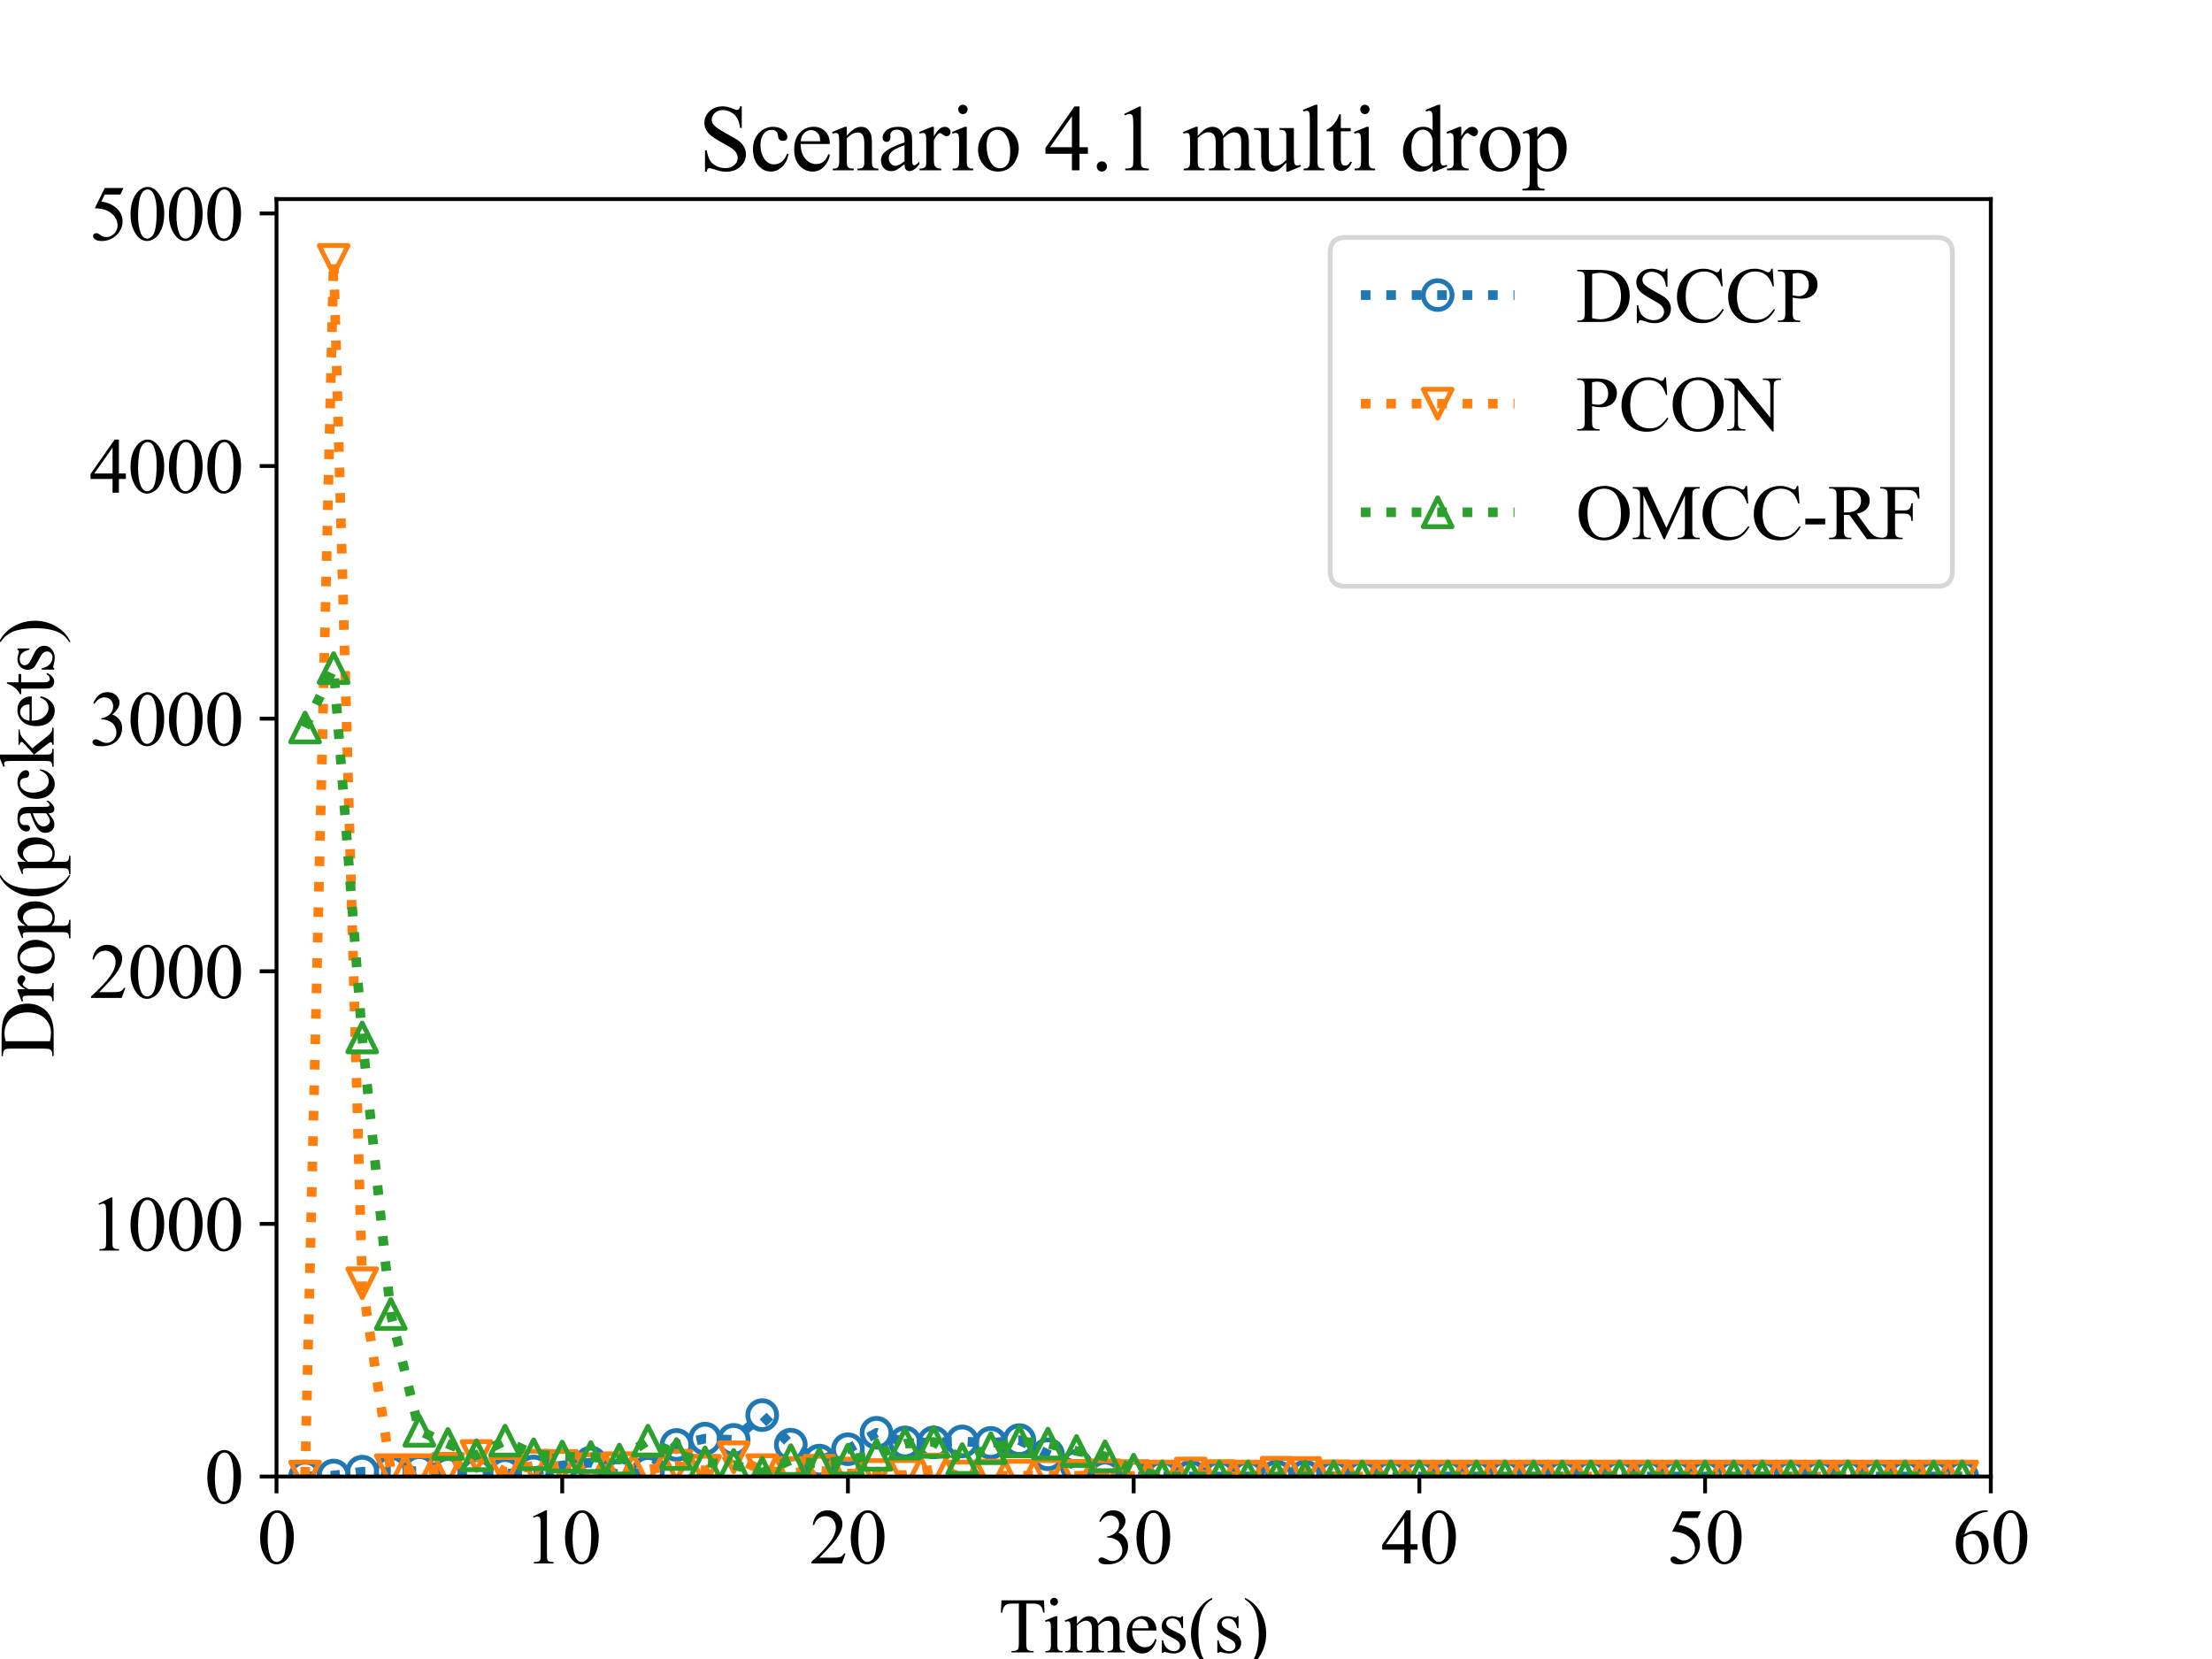 <?xml version="1.0" encoding="utf-8" standalone="no"?>
<!DOCTYPE svg PUBLIC "-//W3C//DTD SVG 1.1//EN"
  "http://www.w3.org/Graphics/SVG/1.1/DTD/svg11.dtd">
<svg height="345.6pt" version="1.1" viewBox="0 0 460.8 345.6" width="460.8pt" xmlns="http://www.w3.org/2000/svg" xmlns:xlink="http://www.w3.org/1999/xlink">
 <defs>
  <style type="text/css">*{stroke-linecap:butt;stroke-linejoin:round;}</style>
 </defs>
 <g id="figure_1">
  <g id="patch_1">
   <path d="M 0 345.6 
L 460.8 345.6 
L 460.8 0 
L 0 0 
z
" style="fill:#ffffff;"/>
  </g>
  <g id="axes_1">
   <g id="patch_2">
    <path d="M 57.6 307.584 
L 414.72 307.584 
L 414.72 41.472 
L 57.6 41.472 
z
" style="fill:#ffffff;"/>
   </g>
   <g id="matplotlib.axis_1">
    <g id="xtick_1">
     <g id="line2d_1">
      <defs>
       <path d="M 0 0 
L 0 3.5 
" id="m4e0fc5e749" style="stroke:#000000;stroke-width:0.8;"/>
      </defs>
      <g>
       <use style="stroke:#000000;stroke-width:0.8;" x="57.6" xlink:href="#m4e0fc5e749" y="307.584"/>
      </g>
     </g>
     <g id="text_1">
      <!-- 0 -->
      <g transform="translate(53.6 325.694)scale(0.16 -0.16)">
       <defs>
        <path d="M 231 2094 
Q 231 2819 450 3342 
Q 669 3866 1031 4122 
Q 1313 4325 1613 4325 
Q 2100 4325 2488 3828 
Q 2972 3213 2972 2159 
Q 2972 1422 2759 906 
Q 2547 391 2217 158 
Q 1888 -75 1581 -75 
Q 975 -75 572 641 
Q 231 1244 231 2094 
z
M 844 2016 
Q 844 1141 1059 588 
Q 1238 122 1591 122 
Q 1759 122 1940 273 
Q 2122 425 2216 781 
Q 2359 1319 2359 2297 
Q 2359 3022 2209 3506 
Q 2097 3866 1919 4016 
Q 1791 4119 1609 4119 
Q 1397 4119 1231 3928 
Q 1006 3669 925 3112 
Q 844 2556 844 2016 
z
" id="TimesNewRomanPSMT-30" transform="scale(0.016)"/>
       </defs>
       <use xlink:href="#TimesNewRomanPSMT-30"/>
      </g>
     </g>
    </g>
    <g id="xtick_2">
     <g id="line2d_2">
      <g>
       <use style="stroke:#000000;stroke-width:0.8;" x="117.12" xlink:href="#m4e0fc5e749" y="307.584"/>
      </g>
     </g>
     <g id="text_2">
      <!-- 10 -->
      <g transform="translate(109.12 325.694)scale(0.16 -0.16)">
       <defs>
        <path d="M 750 3822 
L 1781 4325 
L 1884 4325 
L 1884 747 
Q 1884 391 1914 303 
Q 1944 216 2037 169 
Q 2131 122 2419 116 
L 2419 0 
L 825 0 
L 825 116 
Q 1125 122 1212 167 
Q 1300 213 1334 289 
Q 1369 366 1369 747 
L 1369 3034 
Q 1369 3497 1338 3628 
Q 1316 3728 1258 3775 
Q 1200 3822 1119 3822 
Q 1003 3822 797 3725 
L 750 3822 
z
" id="TimesNewRomanPSMT-31" transform="scale(0.016)"/>
       </defs>
       <use xlink:href="#TimesNewRomanPSMT-31"/>
       <use x="50" xlink:href="#TimesNewRomanPSMT-30"/>
      </g>
     </g>
    </g>
    <g id="xtick_3">
     <g id="line2d_3">
      <g>
       <use style="stroke:#000000;stroke-width:0.8;" x="176.64" xlink:href="#m4e0fc5e749" y="307.584"/>
      </g>
     </g>
     <g id="text_3">
      <!-- 20 -->
      <g transform="translate(168.64 325.694)scale(0.16 -0.16)">
       <defs>
        <path d="M 2934 816 
L 2638 0 
L 138 0 
L 138 116 
Q 1241 1122 1691 1759 
Q 2141 2397 2141 2925 
Q 2141 3328 1894 3587 
Q 1647 3847 1303 3847 
Q 991 3847 742 3664 
Q 494 3481 375 3128 
L 259 3128 
Q 338 3706 661 4015 
Q 984 4325 1469 4325 
Q 1984 4325 2329 3994 
Q 2675 3663 2675 3213 
Q 2675 2891 2525 2569 
Q 2294 2063 1775 1497 
Q 997 647 803 472 
L 1909 472 
Q 2247 472 2383 497 
Q 2519 522 2628 598 
Q 2738 675 2819 816 
L 2934 816 
z
" id="TimesNewRomanPSMT-32" transform="scale(0.016)"/>
       </defs>
       <use xlink:href="#TimesNewRomanPSMT-32"/>
       <use x="50" xlink:href="#TimesNewRomanPSMT-30"/>
      </g>
     </g>
    </g>
    <g id="xtick_4">
     <g id="line2d_4">
      <g>
       <use style="stroke:#000000;stroke-width:0.8;" x="236.16" xlink:href="#m4e0fc5e749" y="307.584"/>
      </g>
     </g>
     <g id="text_4">
      <!-- 30 -->
      <g transform="translate(228.16 325.694)scale(0.16 -0.16)">
       <defs>
        <path d="M 325 3431 
Q 506 3859 782 4092 
Q 1059 4325 1472 4325 
Q 1981 4325 2253 3994 
Q 2459 3747 2459 3466 
Q 2459 3003 1878 2509 
Q 2269 2356 2469 2072 
Q 2669 1788 2669 1403 
Q 2669 853 2319 450 
Q 1863 -75 997 -75 
Q 569 -75 414 31 
Q 259 138 259 259 
Q 259 350 332 419 
Q 406 488 509 488 
Q 588 488 669 463 
Q 722 447 909 348 
Q 1097 250 1169 231 
Q 1284 197 1416 197 
Q 1734 197 1970 444 
Q 2206 691 2206 1028 
Q 2206 1275 2097 1509 
Q 2016 1684 1919 1775 
Q 1784 1900 1550 2001 
Q 1316 2103 1072 2103 
L 972 2103 
L 972 2197 
Q 1219 2228 1467 2375 
Q 1716 2522 1828 2728 
Q 1941 2934 1941 3181 
Q 1941 3503 1739 3701 
Q 1538 3900 1238 3900 
Q 753 3900 428 3381 
L 325 3431 
z
" id="TimesNewRomanPSMT-33" transform="scale(0.016)"/>
       </defs>
       <use xlink:href="#TimesNewRomanPSMT-33"/>
       <use x="50" xlink:href="#TimesNewRomanPSMT-30"/>
      </g>
     </g>
    </g>
    <g id="xtick_5">
     <g id="line2d_5">
      <g>
       <use style="stroke:#000000;stroke-width:0.8;" x="295.68" xlink:href="#m4e0fc5e749" y="307.584"/>
      </g>
     </g>
     <g id="text_5">
      <!-- 40 -->
      <g transform="translate(287.68 325.694)scale(0.16 -0.16)">
       <defs>
        <path d="M 2978 1563 
L 2978 1119 
L 2409 1119 
L 2409 0 
L 1894 0 
L 1894 1119 
L 100 1119 
L 100 1519 
L 2066 4325 
L 2409 4325 
L 2409 1563 
L 2978 1563 
z
M 1894 1563 
L 1894 3666 
L 406 1563 
L 1894 1563 
z
" id="TimesNewRomanPSMT-34" transform="scale(0.016)"/>
       </defs>
       <use xlink:href="#TimesNewRomanPSMT-34"/>
       <use x="50" xlink:href="#TimesNewRomanPSMT-30"/>
      </g>
     </g>
    </g>
    <g id="xtick_6">
     <g id="line2d_6">
      <g>
       <use style="stroke:#000000;stroke-width:0.8;" x="355.2" xlink:href="#m4e0fc5e749" y="307.584"/>
      </g>
     </g>
     <g id="text_6">
      <!-- 50 -->
      <g transform="translate(347.2 325.694)scale(0.16 -0.16)">
       <defs>
        <path d="M 2778 4238 
L 2534 3706 
L 1259 3706 
L 981 3138 
Q 1809 3016 2294 2522 
Q 2709 2097 2709 1522 
Q 2709 1188 2573 903 
Q 2438 619 2231 419 
Q 2025 219 1772 97 
Q 1413 -75 1034 -75 
Q 653 -75 479 54 
Q 306 184 306 341 
Q 306 428 378 495 
Q 450 563 559 563 
Q 641 563 702 538 
Q 763 513 909 409 
Q 1144 247 1384 247 
Q 1750 247 2026 523 
Q 2303 800 2303 1197 
Q 2303 1581 2056 1914 
Q 1809 2247 1375 2428 
Q 1034 2569 447 2591 
L 1259 4238 
L 2778 4238 
z
" id="TimesNewRomanPSMT-35" transform="scale(0.016)"/>
       </defs>
       <use xlink:href="#TimesNewRomanPSMT-35"/>
       <use x="50" xlink:href="#TimesNewRomanPSMT-30"/>
      </g>
     </g>
    </g>
    <g id="xtick_7">
     <g id="line2d_7">
      <g>
       <use style="stroke:#000000;stroke-width:0.8;" x="414.72" xlink:href="#m4e0fc5e749" y="307.584"/>
      </g>
     </g>
     <g id="text_7">
      <!-- 60 -->
      <g transform="translate(406.72 325.694)scale(0.16 -0.16)">
       <defs>
        <path d="M 2869 4325 
L 2869 4209 
Q 2456 4169 2195 4045 
Q 1934 3922 1679 3669 
Q 1425 3416 1258 3105 
Q 1091 2794 978 2366 
Q 1428 2675 1881 2675 
Q 2316 2675 2634 2325 
Q 2953 1975 2953 1425 
Q 2953 894 2631 456 
Q 2244 -75 1606 -75 
Q 1172 -75 869 213 
Q 275 772 275 1663 
Q 275 2231 503 2743 
Q 731 3256 1154 3653 
Q 1578 4050 1965 4187 
Q 2353 4325 2688 4325 
L 2869 4325 
z
M 925 2138 
Q 869 1716 869 1456 
Q 869 1156 980 804 
Q 1091 453 1309 247 
Q 1469 100 1697 100 
Q 1969 100 2183 356 
Q 2397 613 2397 1088 
Q 2397 1622 2184 2012 
Q 1972 2403 1581 2403 
Q 1463 2403 1327 2353 
Q 1191 2303 925 2138 
z
" id="TimesNewRomanPSMT-36" transform="scale(0.016)"/>
       </defs>
       <use xlink:href="#TimesNewRomanPSMT-36"/>
       <use x="50" xlink:href="#TimesNewRomanPSMT-30"/>
      </g>
     </g>
    </g>
    <g id="text_8">
     <!-- Times(s) -->
     <g transform="translate(208.002 344.226)scale(0.16 -0.16)">
      <defs>
       <path d="M 3703 4238 
L 3750 3244 
L 3631 3244 
Q 3597 3506 3538 3619 
Q 3441 3800 3280 3886 
Q 3119 3972 2856 3972 
L 2259 3972 
L 2259 734 
Q 2259 344 2344 247 
Q 2463 116 2709 116 
L 2856 116 
L 2856 0 
L 1059 0 
L 1059 116 
L 1209 116 
Q 1478 116 1591 278 
Q 1659 378 1659 734 
L 1659 3972 
L 1150 3972 
Q 853 3972 728 3928 
Q 566 3869 450 3700 
Q 334 3531 313 3244 
L 194 3244 
L 244 4238 
L 3703 4238 
z
" id="TimesNewRomanPSMT-54" transform="scale(0.016)"/>
       <path d="M 928 4444 
Q 1059 4444 1151 4351 
Q 1244 4259 1244 4128 
Q 1244 3997 1151 3903 
Q 1059 3809 928 3809 
Q 797 3809 703 3903 
Q 609 3997 609 4128 
Q 609 4259 701 4351 
Q 794 4444 928 4444 
z
M 1188 2947 
L 1188 647 
Q 1188 378 1227 289 
Q 1266 200 1342 156 
Q 1419 113 1622 113 
L 1622 0 
L 231 0 
L 231 113 
Q 441 113 512 153 
Q 584 194 626 287 
Q 669 381 669 647 
L 669 1750 
Q 669 2216 641 2353 
Q 619 2453 572 2492 
Q 525 2531 444 2531 
Q 356 2531 231 2484 
L 188 2597 
L 1050 2947 
L 1188 2947 
z
" id="TimesNewRomanPSMT-69" transform="scale(0.016)"/>
       <path d="M 1050 2338 
Q 1363 2650 1419 2697 
Q 1559 2816 1721 2881 
Q 1884 2947 2044 2947 
Q 2313 2947 2506 2790 
Q 2700 2634 2766 2338 
Q 3088 2713 3309 2830 
Q 3531 2947 3766 2947 
Q 3994 2947 4170 2830 
Q 4347 2713 4450 2447 
Q 4519 2266 4519 1878 
L 4519 647 
Q 4519 378 4559 278 
Q 4591 209 4675 161 
Q 4759 113 4950 113 
L 4950 0 
L 3538 0 
L 3538 113 
L 3597 113 
Q 3781 113 3884 184 
Q 3956 234 3988 344 
Q 4000 397 4000 647 
L 4000 1878 
Q 4000 2228 3916 2372 
Q 3794 2572 3525 2572 
Q 3359 2572 3192 2489 
Q 3025 2406 2788 2181 
L 2781 2147 
L 2788 2013 
L 2788 647 
Q 2788 353 2820 281 
Q 2853 209 2943 161 
Q 3034 113 3253 113 
L 3253 0 
L 1806 0 
L 1806 113 
Q 2044 113 2133 169 
Q 2222 225 2256 338 
Q 2272 391 2272 647 
L 2272 1878 
Q 2272 2228 2169 2381 
Q 2031 2581 1784 2581 
Q 1616 2581 1450 2491 
Q 1191 2353 1050 2181 
L 1050 647 
Q 1050 366 1089 281 
Q 1128 197 1204 155 
Q 1281 113 1516 113 
L 1516 0 
L 100 0 
L 100 113 
Q 297 113 375 155 
Q 453 197 493 289 
Q 534 381 534 647 
L 534 1741 
Q 534 2213 506 2350 
Q 484 2453 437 2492 
Q 391 2531 309 2531 
Q 222 2531 100 2484 
L 53 2597 
L 916 2947 
L 1050 2947 
L 1050 2338 
z
" id="TimesNewRomanPSMT-6d" transform="scale(0.016)"/>
       <path d="M 681 1784 
Q 678 1147 991 784 
Q 1303 422 1725 422 
Q 2006 422 2214 576 
Q 2422 731 2563 1106 
L 2659 1044 
Q 2594 616 2278 264 
Q 1963 -88 1488 -88 
Q 972 -88 605 314 
Q 238 716 238 1394 
Q 238 2128 614 2539 
Q 991 2950 1559 2950 
Q 2041 2950 2350 2633 
Q 2659 2316 2659 1784 
L 681 1784 
z
M 681 1966 
L 2006 1966 
Q 1991 2241 1941 2353 
Q 1863 2528 1708 2628 
Q 1553 2728 1384 2728 
Q 1125 2728 920 2526 
Q 716 2325 681 1966 
z
" id="TimesNewRomanPSMT-65" transform="scale(0.016)"/>
       <path d="M 2050 2947 
L 2050 1972 
L 1947 1972 
Q 1828 2431 1642 2597 
Q 1456 2763 1169 2763 
Q 950 2763 815 2647 
Q 681 2531 681 2391 
Q 681 2216 781 2091 
Q 878 1963 1175 1819 
L 1631 1597 
Q 2266 1288 2266 781 
Q 2266 391 1970 151 
Q 1675 -88 1309 -88 
Q 1047 -88 709 6 
Q 606 38 541 38 
Q 469 38 428 -44 
L 325 -44 
L 325 978 
L 428 978 
Q 516 541 762 319 
Q 1009 97 1316 97 
Q 1531 97 1667 223 
Q 1803 350 1803 528 
Q 1803 744 1651 891 
Q 1500 1038 1047 1263 
Q 594 1488 453 1669 
Q 313 1847 313 2119 
Q 313 2472 555 2709 
Q 797 2947 1181 2947 
Q 1350 2947 1591 2875 
Q 1750 2828 1803 2828 
Q 1853 2828 1881 2850 
Q 1909 2872 1947 2947 
L 2050 2947 
z
" id="TimesNewRomanPSMT-73" transform="scale(0.016)"/>
       <path d="M 1988 -1253 
L 1988 -1369 
Q 1516 -1131 1200 -813 
Q 750 -359 506 256 
Q 263 872 263 1534 
Q 263 2503 741 3301 
Q 1219 4100 1988 4444 
L 1988 4313 
Q 1603 4100 1356 3731 
Q 1109 3363 987 2797 
Q 866 2231 866 1616 
Q 866 947 969 400 
Q 1050 -31 1165 -292 
Q 1281 -553 1476 -793 
Q 1672 -1034 1988 -1253 
z
" id="TimesNewRomanPSMT-28" transform="scale(0.016)"/>
       <path d="M 144 4313 
L 144 4444 
Q 619 4209 934 3891 
Q 1381 3434 1625 2820 
Q 1869 2206 1869 1541 
Q 1869 572 1392 -226 
Q 916 -1025 144 -1369 
L 144 -1253 
Q 528 -1038 776 -670 
Q 1025 -303 1145 264 
Q 1266 831 1266 1447 
Q 1266 2113 1163 2663 
Q 1084 3094 967 3353 
Q 850 3613 656 3853 
Q 463 4094 144 4313 
z
" id="TimesNewRomanPSMT-29" transform="scale(0.016)"/>
      </defs>
      <use xlink:href="#TimesNewRomanPSMT-54"/>
      <use x="57.584" xlink:href="#TimesNewRomanPSMT-69"/>
      <use x="85.367" xlink:href="#TimesNewRomanPSMT-6d"/>
      <use x="163.15" xlink:href="#TimesNewRomanPSMT-65"/>
      <use x="207.535" xlink:href="#TimesNewRomanPSMT-73"/>
      <use x="246.451" xlink:href="#TimesNewRomanPSMT-28"/>
      <use x="279.752" xlink:href="#TimesNewRomanPSMT-73"/>
      <use x="318.668" xlink:href="#TimesNewRomanPSMT-29"/>
     </g>
    </g>
   </g>
   <g id="matplotlib.axis_2">
    <g id="ytick_1">
     <g id="line2d_8">
      <defs>
       <path d="M 0 0 
L -3.5 0 
" id="mfbc91ba685" style="stroke:#000000;stroke-width:0.8;"/>
      </defs>
      <g>
       <use style="stroke:#000000;stroke-width:0.8;" x="57.6" xlink:href="#mfbc91ba685" y="307.584"/>
      </g>
     </g>
     <g id="text_9">
      <!-- 0 -->
      <g transform="translate(42.6 313.139)scale(0.16 -0.16)">
       <use xlink:href="#TimesNewRomanPSMT-30"/>
      </g>
     </g>
    </g>
    <g id="ytick_2">
     <g id="line2d_9">
      <g>
       <use style="stroke:#000000;stroke-width:0.8;" x="57.6" xlink:href="#mfbc91ba685" y="254.959"/>
      </g>
     </g>
     <g id="text_10">
      <!-- 1000 -->
      <g transform="translate(18.6 260.514)scale(0.16 -0.16)">
       <use xlink:href="#TimesNewRomanPSMT-31"/>
       <use x="50" xlink:href="#TimesNewRomanPSMT-30"/>
       <use x="100" xlink:href="#TimesNewRomanPSMT-30"/>
       <use x="150" xlink:href="#TimesNewRomanPSMT-30"/>
      </g>
     </g>
    </g>
    <g id="ytick_3">
     <g id="line2d_10">
      <g>
       <use style="stroke:#000000;stroke-width:0.8;" x="57.6" xlink:href="#mfbc91ba685" y="202.335"/>
      </g>
     </g>
     <g id="text_11">
      <!-- 2000 -->
      <g transform="translate(18.6 207.89)scale(0.16 -0.16)">
       <use xlink:href="#TimesNewRomanPSMT-32"/>
       <use x="50" xlink:href="#TimesNewRomanPSMT-30"/>
       <use x="100" xlink:href="#TimesNewRomanPSMT-30"/>
       <use x="150" xlink:href="#TimesNewRomanPSMT-30"/>
      </g>
     </g>
    </g>
    <g id="ytick_4">
     <g id="line2d_11">
      <g>
       <use style="stroke:#000000;stroke-width:0.8;" x="57.6" xlink:href="#mfbc91ba685" y="149.71"/>
      </g>
     </g>
     <g id="text_12">
      <!-- 3000 -->
      <g transform="translate(18.6 155.265)scale(0.16 -0.16)">
       <use xlink:href="#TimesNewRomanPSMT-33"/>
       <use x="50" xlink:href="#TimesNewRomanPSMT-30"/>
       <use x="100" xlink:href="#TimesNewRomanPSMT-30"/>
       <use x="150" xlink:href="#TimesNewRomanPSMT-30"/>
      </g>
     </g>
    </g>
    <g id="ytick_5">
     <g id="line2d_12">
      <g>
       <use style="stroke:#000000;stroke-width:0.8;" x="57.6" xlink:href="#mfbc91ba685" y="97.086"/>
      </g>
     </g>
     <g id="text_13">
      <!-- 4000 -->
      <g transform="translate(18.6 102.641)scale(0.16 -0.16)">
       <use xlink:href="#TimesNewRomanPSMT-34"/>
       <use x="50" xlink:href="#TimesNewRomanPSMT-30"/>
       <use x="100" xlink:href="#TimesNewRomanPSMT-30"/>
       <use x="150" xlink:href="#TimesNewRomanPSMT-30"/>
      </g>
     </g>
    </g>
    <g id="ytick_6">
     <g id="line2d_13">
      <g>
       <use style="stroke:#000000;stroke-width:0.8;" x="57.6" xlink:href="#mfbc91ba685" y="44.461"/>
      </g>
     </g>
     <g id="text_14">
      <!-- 5000 -->
      <g transform="translate(18.6 50.016)scale(0.16 -0.16)">
       <use xlink:href="#TimesNewRomanPSMT-35"/>
       <use x="50" xlink:href="#TimesNewRomanPSMT-30"/>
       <use x="100" xlink:href="#TimesNewRomanPSMT-30"/>
       <use x="150" xlink:href="#TimesNewRomanPSMT-30"/>
      </g>
     </g>
    </g>
    <g id="text_15">
     <!-- Drop(packets) -->
     <g transform="translate(11.178 220.287)rotate(-90)scale(0.16 -0.16)">
      <defs>
       <path d="M 109 0 
L 109 116 
L 269 116 
Q 538 116 650 288 
Q 719 391 719 750 
L 719 3488 
Q 719 3884 631 3984 
Q 509 4122 269 4122 
L 109 4122 
L 109 4238 
L 1834 4238 
Q 2784 4238 3279 4022 
Q 3775 3806 4076 3303 
Q 4378 2800 4378 2141 
Q 4378 1256 3841 663 
Q 3238 0 2003 0 
L 109 0 
z
M 1319 306 
Q 1716 219 1984 219 
Q 2709 219 3187 728 
Q 3666 1238 3666 2109 
Q 3666 2988 3187 3494 
Q 2709 4000 1959 4000 
Q 1678 4000 1319 3909 
L 1319 306 
z
" id="TimesNewRomanPSMT-44" transform="scale(0.016)"/>
       <path d="M 1038 2947 
L 1038 2303 
Q 1397 2947 1775 2947 
Q 1947 2947 2059 2842 
Q 2172 2738 2172 2600 
Q 2172 2478 2090 2393 
Q 2009 2309 1897 2309 
Q 1788 2309 1652 2417 
Q 1516 2525 1450 2525 
Q 1394 2525 1328 2463 
Q 1188 2334 1038 2041 
L 1038 669 
Q 1038 431 1097 309 
Q 1138 225 1241 169 
Q 1344 113 1538 113 
L 1538 0 
L 72 0 
L 72 113 
Q 291 113 397 181 
Q 475 231 506 341 
Q 522 394 522 644 
L 522 1753 
Q 522 2253 501 2348 
Q 481 2444 426 2487 
Q 372 2531 291 2531 
Q 194 2531 72 2484 
L 41 2597 
L 906 2947 
L 1038 2947 
z
" id="TimesNewRomanPSMT-72" transform="scale(0.016)"/>
       <path d="M 1600 2947 
Q 2250 2947 2644 2453 
Q 2978 2031 2978 1484 
Q 2978 1100 2793 706 
Q 2609 313 2286 112 
Q 1963 -88 1566 -88 
Q 919 -88 538 428 
Q 216 863 216 1403 
Q 216 1797 411 2186 
Q 606 2575 925 2761 
Q 1244 2947 1600 2947 
z
M 1503 2744 
Q 1338 2744 1170 2645 
Q 1003 2547 900 2300 
Q 797 2053 797 1666 
Q 797 1041 1045 587 
Q 1294 134 1700 134 
Q 2003 134 2200 384 
Q 2397 634 2397 1244 
Q 2397 2006 2069 2444 
Q 1847 2744 1503 2744 
z
" id="TimesNewRomanPSMT-6f" transform="scale(0.016)"/>
       <path d="M -6 2578 
L 875 2934 
L 994 2934 
L 994 2266 
Q 1216 2644 1439 2795 
Q 1663 2947 1909 2947 
Q 2341 2947 2628 2609 
Q 2981 2197 2981 1534 
Q 2981 794 2556 309 
Q 2206 -88 1675 -88 
Q 1444 -88 1275 -22 
Q 1150 25 994 166 
L 994 -706 
Q 994 -1000 1030 -1079 
Q 1066 -1159 1155 -1206 
Q 1244 -1253 1478 -1253 
L 1478 -1369 
L -22 -1369 
L -22 -1253 
L 56 -1253 
Q 228 -1256 350 -1188 
Q 409 -1153 442 -1076 
Q 475 -1000 475 -688 
L 475 2019 
Q 475 2297 450 2372 
Q 425 2447 370 2484 
Q 316 2522 222 2522 
Q 147 2522 31 2478 
L -6 2578 
z
M 994 2081 
L 994 1013 
Q 994 666 1022 556 
Q 1066 375 1236 237 
Q 1406 100 1666 100 
Q 1978 100 2172 344 
Q 2425 663 2425 1241 
Q 2425 1897 2138 2250 
Q 1938 2494 1663 2494 
Q 1513 2494 1366 2419 
Q 1253 2363 994 2081 
z
" id="TimesNewRomanPSMT-70" transform="scale(0.016)"/>
       <path d="M 1822 413 
Q 1381 72 1269 19 
Q 1100 -59 909 -59 
Q 613 -59 420 144 
Q 228 347 228 678 
Q 228 888 322 1041 
Q 450 1253 767 1440 
Q 1084 1628 1822 1897 
L 1822 2009 
Q 1822 2438 1686 2597 
Q 1550 2756 1291 2756 
Q 1094 2756 978 2650 
Q 859 2544 859 2406 
L 866 2225 
Q 866 2081 792 2003 
Q 719 1925 600 1925 
Q 484 1925 411 2006 
Q 338 2088 338 2228 
Q 338 2497 613 2722 
Q 888 2947 1384 2947 
Q 1766 2947 2009 2819 
Q 2194 2722 2281 2516 
Q 2338 2381 2338 1966 
L 2338 994 
Q 2338 584 2353 492 
Q 2369 400 2405 369 
Q 2441 338 2488 338 
Q 2538 338 2575 359 
Q 2641 400 2828 588 
L 2828 413 
Q 2478 -56 2159 -56 
Q 2006 -56 1915 50 
Q 1825 156 1822 413 
z
M 1822 616 
L 1822 1706 
Q 1350 1519 1213 1441 
Q 966 1303 859 1153 
Q 753 1003 753 825 
Q 753 600 887 451 
Q 1022 303 1197 303 
Q 1434 303 1822 616 
z
" id="TimesNewRomanPSMT-61" transform="scale(0.016)"/>
       <path d="M 2631 1088 
Q 2516 522 2178 217 
Q 1841 -88 1431 -88 
Q 944 -88 581 321 
Q 219 731 219 1428 
Q 219 2103 620 2525 
Q 1022 2947 1584 2947 
Q 2006 2947 2278 2723 
Q 2550 2500 2550 2259 
Q 2550 2141 2473 2067 
Q 2397 1994 2259 1994 
Q 2075 1994 1981 2113 
Q 1928 2178 1911 2362 
Q 1894 2547 1784 2644 
Q 1675 2738 1481 2738 
Q 1169 2738 978 2506 
Q 725 2200 725 1697 
Q 725 1184 976 792 
Q 1228 400 1656 400 
Q 1963 400 2206 609 
Q 2378 753 2541 1131 
L 2631 1088 
z
" id="TimesNewRomanPSMT-63" transform="scale(0.016)"/>
       <path d="M 1047 4444 
L 1047 1594 
L 1775 2259 
Q 2006 2472 2044 2528 
Q 2069 2566 2069 2603 
Q 2069 2666 2017 2711 
Q 1966 2756 1847 2763 
L 1847 2863 
L 3091 2863 
L 3091 2763 
Q 2834 2756 2664 2684 
Q 2494 2613 2291 2428 
L 1556 1750 
L 2291 822 
Q 2597 438 2703 334 
Q 2853 188 2966 144 
Q 3044 113 3238 113 
L 3238 0 
L 1847 0 
L 1847 113 
Q 1966 116 2008 148 
Q 2050 181 2050 241 
Q 2050 313 1925 472 
L 1047 1594 
L 1047 644 
Q 1047 366 1086 278 
Q 1125 191 1197 153 
Q 1269 116 1509 113 
L 1509 0 
L 53 0 
L 53 113 
Q 272 113 381 166 
Q 447 200 481 272 
Q 528 375 528 628 
L 528 3234 
Q 528 3731 506 3842 
Q 484 3953 434 3995 
Q 384 4038 303 4038 
Q 238 4038 106 3984 
L 53 4094 
L 903 4444 
L 1047 4444 
z
" id="TimesNewRomanPSMT-6b" transform="scale(0.016)"/>
       <path d="M 1031 3803 
L 1031 2863 
L 1700 2863 
L 1700 2644 
L 1031 2644 
L 1031 788 
Q 1031 509 1111 412 
Q 1191 316 1316 316 
Q 1419 316 1516 380 
Q 1613 444 1666 569 
L 1788 569 
Q 1678 263 1478 108 
Q 1278 -47 1066 -47 
Q 922 -47 784 33 
Q 647 113 581 261 
Q 516 409 516 719 
L 516 2644 
L 63 2644 
L 63 2747 
Q 234 2816 414 2980 
Q 594 3144 734 3369 
Q 806 3488 934 3803 
L 1031 3803 
z
" id="TimesNewRomanPSMT-74" transform="scale(0.016)"/>
      </defs>
      <use xlink:href="#TimesNewRomanPSMT-44"/>
      <use x="72.217" xlink:href="#TimesNewRomanPSMT-72"/>
      <use x="105.518" xlink:href="#TimesNewRomanPSMT-6f"/>
      <use x="155.518" xlink:href="#TimesNewRomanPSMT-70"/>
      <use x="205.518" xlink:href="#TimesNewRomanPSMT-28"/>
      <use x="238.818" xlink:href="#TimesNewRomanPSMT-70"/>
      <use x="288.818" xlink:href="#TimesNewRomanPSMT-61"/>
      <use x="333.203" xlink:href="#TimesNewRomanPSMT-63"/>
      <use x="377.588" xlink:href="#TimesNewRomanPSMT-6b"/>
      <use x="427.588" xlink:href="#TimesNewRomanPSMT-65"/>
      <use x="471.973" xlink:href="#TimesNewRomanPSMT-74"/>
      <use x="499.756" xlink:href="#TimesNewRomanPSMT-73"/>
      <use x="538.672" xlink:href="#TimesNewRomanPSMT-29"/>
     </g>
    </g>
   </g>
   <g id="line2d_14">
    <path clip-path="url(#pdd86470038)" d="M 63.552 307.584 
L 69.504 307.374 
L 75.456 306.584 
L 81.408 306.584 
L 87.36 306.426 
L 93.312 306.847 
L 99.264 307.058 
L 105.216 307.058 
L 111.168 306.532 
L 117.12 305.269 
L 123.072 304.69 
L 129.024 307.374 
L 134.976 306.637 
L 140.928 301.006 
L 146.88 299.69 
L 152.832 299.953 
L 158.784 294.796 
L 164.736 300.953 
L 170.688 304.269 
L 176.64 301.901 
L 182.592 298.48 
L 188.544 300.48 
L 194.496 300.48 
L 200.448 300.269 
L 206.4 300.585 
L 212.352 300.006 
L 218.304 302.953 
L 224.256 305.374 
L 230.208 307.584 
L 236.16 307.584 
L 242.112 307.584 
L 248.064 307.584 
L 254.016 307.584 
L 259.968 307.584 
L 265.92 307.584 
L 271.872 307.584 
L 277.824 307.584 
L 283.776 307.584 
L 289.728 307.584 
L 295.68 307.584 
L 301.632 307.584 
L 307.584 307.584 
L 313.536 307.584 
L 319.488 307.584 
L 325.44 307.584 
L 331.392 307.584 
L 337.344 307.584 
L 343.296 307.584 
L 349.248 307.584 
L 355.2 307.584 
L 361.152 307.584 
L 367.104 307.584 
L 373.056 307.584 
L 379.008 307.584 
L 384.96 307.584 
L 390.912 307.584 
L 396.864 307.584 
L 402.816 307.584 
L 408.768 307.584 
" style="fill:none;stroke:#1f77b4;stroke-dasharray:2,3.3;stroke-dashoffset:0;stroke-width:2;"/>
    <defs>
     <path d="M 0 3 
C 0.796 3 1.559 2.684 2.121 2.121 
C 2.684 1.559 3 0.796 3 0 
C 3 -0.796 2.684 -1.559 2.121 -2.121 
C 1.559 -2.684 0.796 -3 0 -3 
C -0.796 -3 -1.559 -2.684 -2.121 -2.121 
C -2.684 -1.559 -3 -0.796 -3 0 
C -3 0.796 -2.684 1.559 -2.121 2.121 
C -1.559 2.684 -0.796 3 0 3 
z
" id="mbb3fc502f2" style="stroke:#1f77b4;"/>
    </defs>
    <g clip-path="url(#pdd86470038)">
     <use style="fill-opacity:0;stroke:#1f77b4;" x="63.552" xlink:href="#mbb3fc502f2" y="307.584"/>
     <use style="fill-opacity:0;stroke:#1f77b4;" x="69.504" xlink:href="#mbb3fc502f2" y="307.374"/>
     <use style="fill-opacity:0;stroke:#1f77b4;" x="75.456" xlink:href="#mbb3fc502f2" y="306.584"/>
     <use style="fill-opacity:0;stroke:#1f77b4;" x="81.408" xlink:href="#mbb3fc502f2" y="306.584"/>
     <use style="fill-opacity:0;stroke:#1f77b4;" x="87.36" xlink:href="#mbb3fc502f2" y="306.426"/>
     <use style="fill-opacity:0;stroke:#1f77b4;" x="93.312" xlink:href="#mbb3fc502f2" y="306.847"/>
     <use style="fill-opacity:0;stroke:#1f77b4;" x="99.264" xlink:href="#mbb3fc502f2" y="307.058"/>
     <use style="fill-opacity:0;stroke:#1f77b4;" x="105.216" xlink:href="#mbb3fc502f2" y="307.058"/>
     <use style="fill-opacity:0;stroke:#1f77b4;" x="111.168" xlink:href="#mbb3fc502f2" y="306.532"/>
     <use style="fill-opacity:0;stroke:#1f77b4;" x="117.12" xlink:href="#mbb3fc502f2" y="305.269"/>
     <use style="fill-opacity:0;stroke:#1f77b4;" x="123.072" xlink:href="#mbb3fc502f2" y="304.69"/>
     <use style="fill-opacity:0;stroke:#1f77b4;" x="129.024" xlink:href="#mbb3fc502f2" y="307.374"/>
     <use style="fill-opacity:0;stroke:#1f77b4;" x="134.976" xlink:href="#mbb3fc502f2" y="306.637"/>
     <use style="fill-opacity:0;stroke:#1f77b4;" x="140.928" xlink:href="#mbb3fc502f2" y="301.006"/>
     <use style="fill-opacity:0;stroke:#1f77b4;" x="146.88" xlink:href="#mbb3fc502f2" y="299.69"/>
     <use style="fill-opacity:0;stroke:#1f77b4;" x="152.832" xlink:href="#mbb3fc502f2" y="299.953"/>
     <use style="fill-opacity:0;stroke:#1f77b4;" x="158.784" xlink:href="#mbb3fc502f2" y="294.796"/>
     <use style="fill-opacity:0;stroke:#1f77b4;" x="164.736" xlink:href="#mbb3fc502f2" y="300.953"/>
     <use style="fill-opacity:0;stroke:#1f77b4;" x="170.688" xlink:href="#mbb3fc502f2" y="304.269"/>
     <use style="fill-opacity:0;stroke:#1f77b4;" x="176.64" xlink:href="#mbb3fc502f2" y="301.901"/>
     <use style="fill-opacity:0;stroke:#1f77b4;" x="182.592" xlink:href="#mbb3fc502f2" y="298.48"/>
     <use style="fill-opacity:0;stroke:#1f77b4;" x="188.544" xlink:href="#mbb3fc502f2" y="300.48"/>
     <use style="fill-opacity:0;stroke:#1f77b4;" x="194.496" xlink:href="#mbb3fc502f2" y="300.48"/>
     <use style="fill-opacity:0;stroke:#1f77b4;" x="200.448" xlink:href="#mbb3fc502f2" y="300.269"/>
     <use style="fill-opacity:0;stroke:#1f77b4;" x="206.4" xlink:href="#mbb3fc502f2" y="300.585"/>
     <use style="fill-opacity:0;stroke:#1f77b4;" x="212.352" xlink:href="#mbb3fc502f2" y="300.006"/>
     <use style="fill-opacity:0;stroke:#1f77b4;" x="218.304" xlink:href="#mbb3fc502f2" y="302.953"/>
     <use style="fill-opacity:0;stroke:#1f77b4;" x="224.256" xlink:href="#mbb3fc502f2" y="305.374"/>
     <use style="fill-opacity:0;stroke:#1f77b4;" x="230.208" xlink:href="#mbb3fc502f2" y="307.584"/>
     <use style="fill-opacity:0;stroke:#1f77b4;" x="236.16" xlink:href="#mbb3fc502f2" y="307.584"/>
     <use style="fill-opacity:0;stroke:#1f77b4;" x="242.112" xlink:href="#mbb3fc502f2" y="307.584"/>
     <use style="fill-opacity:0;stroke:#1f77b4;" x="248.064" xlink:href="#mbb3fc502f2" y="307.584"/>
     <use style="fill-opacity:0;stroke:#1f77b4;" x="254.016" xlink:href="#mbb3fc502f2" y="307.584"/>
     <use style="fill-opacity:0;stroke:#1f77b4;" x="259.968" xlink:href="#mbb3fc502f2" y="307.584"/>
     <use style="fill-opacity:0;stroke:#1f77b4;" x="265.92" xlink:href="#mbb3fc502f2" y="307.584"/>
     <use style="fill-opacity:0;stroke:#1f77b4;" x="271.872" xlink:href="#mbb3fc502f2" y="307.584"/>
     <use style="fill-opacity:0;stroke:#1f77b4;" x="277.824" xlink:href="#mbb3fc502f2" y="307.584"/>
     <use style="fill-opacity:0;stroke:#1f77b4;" x="283.776" xlink:href="#mbb3fc502f2" y="307.584"/>
     <use style="fill-opacity:0;stroke:#1f77b4;" x="289.728" xlink:href="#mbb3fc502f2" y="307.584"/>
     <use style="fill-opacity:0;stroke:#1f77b4;" x="295.68" xlink:href="#mbb3fc502f2" y="307.584"/>
     <use style="fill-opacity:0;stroke:#1f77b4;" x="301.632" xlink:href="#mbb3fc502f2" y="307.584"/>
     <use style="fill-opacity:0;stroke:#1f77b4;" x="307.584" xlink:href="#mbb3fc502f2" y="307.584"/>
     <use style="fill-opacity:0;stroke:#1f77b4;" x="313.536" xlink:href="#mbb3fc502f2" y="307.584"/>
     <use style="fill-opacity:0;stroke:#1f77b4;" x="319.488" xlink:href="#mbb3fc502f2" y="307.584"/>
     <use style="fill-opacity:0;stroke:#1f77b4;" x="325.44" xlink:href="#mbb3fc502f2" y="307.584"/>
     <use style="fill-opacity:0;stroke:#1f77b4;" x="331.392" xlink:href="#mbb3fc502f2" y="307.584"/>
     <use style="fill-opacity:0;stroke:#1f77b4;" x="337.344" xlink:href="#mbb3fc502f2" y="307.584"/>
     <use style="fill-opacity:0;stroke:#1f77b4;" x="343.296" xlink:href="#mbb3fc502f2" y="307.584"/>
     <use style="fill-opacity:0;stroke:#1f77b4;" x="349.248" xlink:href="#mbb3fc502f2" y="307.584"/>
     <use style="fill-opacity:0;stroke:#1f77b4;" x="355.2" xlink:href="#mbb3fc502f2" y="307.584"/>
     <use style="fill-opacity:0;stroke:#1f77b4;" x="361.152" xlink:href="#mbb3fc502f2" y="307.584"/>
     <use style="fill-opacity:0;stroke:#1f77b4;" x="367.104" xlink:href="#mbb3fc502f2" y="307.584"/>
     <use style="fill-opacity:0;stroke:#1f77b4;" x="373.056" xlink:href="#mbb3fc502f2" y="307.584"/>
     <use style="fill-opacity:0;stroke:#1f77b4;" x="379.008" xlink:href="#mbb3fc502f2" y="307.584"/>
     <use style="fill-opacity:0;stroke:#1f77b4;" x="384.96" xlink:href="#mbb3fc502f2" y="307.584"/>
     <use style="fill-opacity:0;stroke:#1f77b4;" x="390.912" xlink:href="#mbb3fc502f2" y="307.584"/>
     <use style="fill-opacity:0;stroke:#1f77b4;" x="396.864" xlink:href="#mbb3fc502f2" y="307.584"/>
     <use style="fill-opacity:0;stroke:#1f77b4;" x="402.816" xlink:href="#mbb3fc502f2" y="307.584"/>
     <use style="fill-opacity:0;stroke:#1f77b4;" x="408.768" xlink:href="#mbb3fc502f2" y="307.584"/>
    </g>
   </g>
   <g id="line2d_15">
    <path clip-path="url(#pdd86470038)" d="M 63.552 307.584 
L 69.504 54.144 
L 75.456 267.326 
L 81.408 306.268 
L 87.36 306.268 
L 93.312 305.953 
L 99.264 303.321 
L 105.216 306.637 
L 111.168 305.321 
L 117.12 305.374 
L 123.072 306.058 
L 129.024 305.847 
L 134.976 306.111 
L 140.928 305.321 
L 146.88 306.374 
L 152.832 303.585 
L 158.784 306.268 
L 164.736 306.847 
L 170.688 306.374 
L 176.64 306.953 
L 182.592 307.268 
L 188.544 307.268 
L 194.496 306.111 
L 200.448 307.584 
L 206.4 307.374 
L 212.352 307.426 
L 218.304 307.268 
L 224.256 307.426 
L 230.208 307.321 
L 236.16 307.479 
L 242.112 307.584 
L 248.064 306.953 
L 254.016 307.479 
L 259.968 307.584 
L 265.92 306.795 
L 271.872 306.847 
L 277.824 307.531 
L 283.776 307.584 
L 289.728 307.584 
L 295.68 307.584 
L 301.632 307.584 
L 307.584 307.584 
L 313.536 307.584 
L 319.488 307.584 
L 325.44 307.584 
L 331.392 307.584 
L 337.344 307.584 
L 343.296 307.584 
L 349.248 307.584 
L 355.2 307.584 
L 361.152 307.584 
L 367.104 307.584 
L 373.056 307.584 
L 379.008 307.584 
L 384.96 307.584 
L 390.912 307.584 
L 396.864 307.584 
L 402.816 307.584 
L 408.768 307.584 
" style="fill:none;stroke:#ff7f0e;stroke-dasharray:2,3.3;stroke-dashoffset:0;stroke-width:2;"/>
    <defs>
     <path d="M -0 3 
L 3 -3 
L -3 -3 
z
" id="m3e97e30186" style="stroke:#ff7f0e;stroke-linejoin:miter;"/>
    </defs>
    <g clip-path="url(#pdd86470038)">
     <use style="fill-opacity:0;stroke:#ff7f0e;stroke-linejoin:miter;" x="63.552" xlink:href="#m3e97e30186" y="307.584"/>
     <use style="fill-opacity:0;stroke:#ff7f0e;stroke-linejoin:miter;" x="69.504" xlink:href="#m3e97e30186" y="54.144"/>
     <use style="fill-opacity:0;stroke:#ff7f0e;stroke-linejoin:miter;" x="75.456" xlink:href="#m3e97e30186" y="267.326"/>
     <use style="fill-opacity:0;stroke:#ff7f0e;stroke-linejoin:miter;" x="81.408" xlink:href="#m3e97e30186" y="306.268"/>
     <use style="fill-opacity:0;stroke:#ff7f0e;stroke-linejoin:miter;" x="87.36" xlink:href="#m3e97e30186" y="306.268"/>
     <use style="fill-opacity:0;stroke:#ff7f0e;stroke-linejoin:miter;" x="93.312" xlink:href="#m3e97e30186" y="305.953"/>
     <use style="fill-opacity:0;stroke:#ff7f0e;stroke-linejoin:miter;" x="99.264" xlink:href="#m3e97e30186" y="303.321"/>
     <use style="fill-opacity:0;stroke:#ff7f0e;stroke-linejoin:miter;" x="105.216" xlink:href="#m3e97e30186" y="306.637"/>
     <use style="fill-opacity:0;stroke:#ff7f0e;stroke-linejoin:miter;" x="111.168" xlink:href="#m3e97e30186" y="305.321"/>
     <use style="fill-opacity:0;stroke:#ff7f0e;stroke-linejoin:miter;" x="117.12" xlink:href="#m3e97e30186" y="305.374"/>
     <use style="fill-opacity:0;stroke:#ff7f0e;stroke-linejoin:miter;" x="123.072" xlink:href="#m3e97e30186" y="306.058"/>
     <use style="fill-opacity:0;stroke:#ff7f0e;stroke-linejoin:miter;" x="129.024" xlink:href="#m3e97e30186" y="305.847"/>
     <use style="fill-opacity:0;stroke:#ff7f0e;stroke-linejoin:miter;" x="134.976" xlink:href="#m3e97e30186" y="306.111"/>
     <use style="fill-opacity:0;stroke:#ff7f0e;stroke-linejoin:miter;" x="140.928" xlink:href="#m3e97e30186" y="305.321"/>
     <use style="fill-opacity:0;stroke:#ff7f0e;stroke-linejoin:miter;" x="146.88" xlink:href="#m3e97e30186" y="306.374"/>
     <use style="fill-opacity:0;stroke:#ff7f0e;stroke-linejoin:miter;" x="152.832" xlink:href="#m3e97e30186" y="303.585"/>
     <use style="fill-opacity:0;stroke:#ff7f0e;stroke-linejoin:miter;" x="158.784" xlink:href="#m3e97e30186" y="306.268"/>
     <use style="fill-opacity:0;stroke:#ff7f0e;stroke-linejoin:miter;" x="164.736" xlink:href="#m3e97e30186" y="306.847"/>
     <use style="fill-opacity:0;stroke:#ff7f0e;stroke-linejoin:miter;" x="170.688" xlink:href="#m3e97e30186" y="306.374"/>
     <use style="fill-opacity:0;stroke:#ff7f0e;stroke-linejoin:miter;" x="176.64" xlink:href="#m3e97e30186" y="306.953"/>
     <use style="fill-opacity:0;stroke:#ff7f0e;stroke-linejoin:miter;" x="182.592" xlink:href="#m3e97e30186" y="307.268"/>
     <use style="fill-opacity:0;stroke:#ff7f0e;stroke-linejoin:miter;" x="188.544" xlink:href="#m3e97e30186" y="307.268"/>
     <use style="fill-opacity:0;stroke:#ff7f0e;stroke-linejoin:miter;" x="194.496" xlink:href="#m3e97e30186" y="306.111"/>
     <use style="fill-opacity:0;stroke:#ff7f0e;stroke-linejoin:miter;" x="200.448" xlink:href="#m3e97e30186" y="307.584"/>
     <use style="fill-opacity:0;stroke:#ff7f0e;stroke-linejoin:miter;" x="206.4" xlink:href="#m3e97e30186" y="307.374"/>
     <use style="fill-opacity:0;stroke:#ff7f0e;stroke-linejoin:miter;" x="212.352" xlink:href="#m3e97e30186" y="307.426"/>
     <use style="fill-opacity:0;stroke:#ff7f0e;stroke-linejoin:miter;" x="218.304" xlink:href="#m3e97e30186" y="307.268"/>
     <use style="fill-opacity:0;stroke:#ff7f0e;stroke-linejoin:miter;" x="224.256" xlink:href="#m3e97e30186" y="307.426"/>
     <use style="fill-opacity:0;stroke:#ff7f0e;stroke-linejoin:miter;" x="230.208" xlink:href="#m3e97e30186" y="307.321"/>
     <use style="fill-opacity:0;stroke:#ff7f0e;stroke-linejoin:miter;" x="236.16" xlink:href="#m3e97e30186" y="307.479"/>
     <use style="fill-opacity:0;stroke:#ff7f0e;stroke-linejoin:miter;" x="242.112" xlink:href="#m3e97e30186" y="307.584"/>
     <use style="fill-opacity:0;stroke:#ff7f0e;stroke-linejoin:miter;" x="248.064" xlink:href="#m3e97e30186" y="306.953"/>
     <use style="fill-opacity:0;stroke:#ff7f0e;stroke-linejoin:miter;" x="254.016" xlink:href="#m3e97e30186" y="307.479"/>
     <use style="fill-opacity:0;stroke:#ff7f0e;stroke-linejoin:miter;" x="259.968" xlink:href="#m3e97e30186" y="307.584"/>
     <use style="fill-opacity:0;stroke:#ff7f0e;stroke-linejoin:miter;" x="265.92" xlink:href="#m3e97e30186" y="306.795"/>
     <use style="fill-opacity:0;stroke:#ff7f0e;stroke-linejoin:miter;" x="271.872" xlink:href="#m3e97e30186" y="306.847"/>
     <use style="fill-opacity:0;stroke:#ff7f0e;stroke-linejoin:miter;" x="277.824" xlink:href="#m3e97e30186" y="307.531"/>
     <use style="fill-opacity:0;stroke:#ff7f0e;stroke-linejoin:miter;" x="283.776" xlink:href="#m3e97e30186" y="307.584"/>
     <use style="fill-opacity:0;stroke:#ff7f0e;stroke-linejoin:miter;" x="289.728" xlink:href="#m3e97e30186" y="307.584"/>
     <use style="fill-opacity:0;stroke:#ff7f0e;stroke-linejoin:miter;" x="295.68" xlink:href="#m3e97e30186" y="307.584"/>
     <use style="fill-opacity:0;stroke:#ff7f0e;stroke-linejoin:miter;" x="301.632" xlink:href="#m3e97e30186" y="307.584"/>
     <use style="fill-opacity:0;stroke:#ff7f0e;stroke-linejoin:miter;" x="307.584" xlink:href="#m3e97e30186" y="307.584"/>
     <use style="fill-opacity:0;stroke:#ff7f0e;stroke-linejoin:miter;" x="313.536" xlink:href="#m3e97e30186" y="307.584"/>
     <use style="fill-opacity:0;stroke:#ff7f0e;stroke-linejoin:miter;" x="319.488" xlink:href="#m3e97e30186" y="307.584"/>
     <use style="fill-opacity:0;stroke:#ff7f0e;stroke-linejoin:miter;" x="325.44" xlink:href="#m3e97e30186" y="307.584"/>
     <use style="fill-opacity:0;stroke:#ff7f0e;stroke-linejoin:miter;" x="331.392" xlink:href="#m3e97e30186" y="307.584"/>
     <use style="fill-opacity:0;stroke:#ff7f0e;stroke-linejoin:miter;" x="337.344" xlink:href="#m3e97e30186" y="307.584"/>
     <use style="fill-opacity:0;stroke:#ff7f0e;stroke-linejoin:miter;" x="343.296" xlink:href="#m3e97e30186" y="307.584"/>
     <use style="fill-opacity:0;stroke:#ff7f0e;stroke-linejoin:miter;" x="349.248" xlink:href="#m3e97e30186" y="307.584"/>
     <use style="fill-opacity:0;stroke:#ff7f0e;stroke-linejoin:miter;" x="355.2" xlink:href="#m3e97e30186" y="307.584"/>
     <use style="fill-opacity:0;stroke:#ff7f0e;stroke-linejoin:miter;" x="361.152" xlink:href="#m3e97e30186" y="307.584"/>
     <use style="fill-opacity:0;stroke:#ff7f0e;stroke-linejoin:miter;" x="367.104" xlink:href="#m3e97e30186" y="307.584"/>
     <use style="fill-opacity:0;stroke:#ff7f0e;stroke-linejoin:miter;" x="373.056" xlink:href="#m3e97e30186" y="307.584"/>
     <use style="fill-opacity:0;stroke:#ff7f0e;stroke-linejoin:miter;" x="379.008" xlink:href="#m3e97e30186" y="307.584"/>
     <use style="fill-opacity:0;stroke:#ff7f0e;stroke-linejoin:miter;" x="384.96" xlink:href="#m3e97e30186" y="307.584"/>
     <use style="fill-opacity:0;stroke:#ff7f0e;stroke-linejoin:miter;" x="390.912" xlink:href="#m3e97e30186" y="307.584"/>
     <use style="fill-opacity:0;stroke:#ff7f0e;stroke-linejoin:miter;" x="396.864" xlink:href="#m3e97e30186" y="307.584"/>
     <use style="fill-opacity:0;stroke:#ff7f0e;stroke-linejoin:miter;" x="402.816" xlink:href="#m3e97e30186" y="307.584"/>
     <use style="fill-opacity:0;stroke:#ff7f0e;stroke-linejoin:miter;" x="408.768" xlink:href="#m3e97e30186" y="307.584"/>
    </g>
   </g>
   <g id="line2d_16">
    <path clip-path="url(#pdd86470038)" d="M 63.552 151.552 
L 69.504 139.185 
L 75.456 216.122 
L 81.408 273.746 
L 87.36 298.059 
L 93.312 300.795 
L 99.264 303.164 
L 105.216 300.111 
L 111.168 302.953 
L 117.12 303.427 
L 123.072 303.532 
L 129.024 304.058 
L 134.976 300.111 
L 140.928 302.9 
L 146.88 304.637 
L 152.832 305.163 
L 158.784 306.795 
L 164.736 304.163 
L 170.688 304.953 
L 176.64 304.058 
L 182.592 303.058 
L 188.544 300.743 
L 194.496 300.374 
L 200.448 303.953 
L 206.4 301.69 
L 212.352 300.269 
L 218.304 300.743 
L 224.256 302.269 
L 230.208 303.374 
L 236.16 306.163 
L 242.112 307.584 
L 248.064 307.584 
L 254.016 307.584 
L 259.968 307.584 
L 265.92 307.584 
L 271.872 307.584 
L 277.824 307.584 
L 283.776 307.584 
L 289.728 307.584 
L 295.68 307.584 
L 301.632 307.584 
L 307.584 307.584 
L 313.536 307.584 
L 319.488 307.584 
L 325.44 307.584 
L 331.392 307.584 
L 337.344 307.584 
L 343.296 307.584 
L 349.248 307.584 
L 355.2 307.584 
L 361.152 307.584 
L 367.104 307.584 
L 373.056 307.584 
L 379.008 307.584 
L 384.96 307.584 
L 390.912 307.584 
L 396.864 307.584 
L 402.816 307.584 
L 408.768 307.584 
" style="fill:none;stroke:#2ca02c;stroke-dasharray:2,3.3;stroke-dashoffset:0;stroke-width:2;"/>
    <defs>
     <path d="M 0 -3 
L -3 3 
L 3 3 
z
" id="m6237c2f1a2" style="stroke:#2ca02c;stroke-linejoin:miter;"/>
    </defs>
    <g clip-path="url(#pdd86470038)">
     <use style="fill-opacity:0;stroke:#2ca02c;stroke-linejoin:miter;" x="63.552" xlink:href="#m6237c2f1a2" y="151.552"/>
     <use style="fill-opacity:0;stroke:#2ca02c;stroke-linejoin:miter;" x="69.504" xlink:href="#m6237c2f1a2" y="139.185"/>
     <use style="fill-opacity:0;stroke:#2ca02c;stroke-linejoin:miter;" x="75.456" xlink:href="#m6237c2f1a2" y="216.122"/>
     <use style="fill-opacity:0;stroke:#2ca02c;stroke-linejoin:miter;" x="81.408" xlink:href="#m6237c2f1a2" y="273.746"/>
     <use style="fill-opacity:0;stroke:#2ca02c;stroke-linejoin:miter;" x="87.36" xlink:href="#m6237c2f1a2" y="298.059"/>
     <use style="fill-opacity:0;stroke:#2ca02c;stroke-linejoin:miter;" x="93.312" xlink:href="#m6237c2f1a2" y="300.795"/>
     <use style="fill-opacity:0;stroke:#2ca02c;stroke-linejoin:miter;" x="99.264" xlink:href="#m6237c2f1a2" y="303.164"/>
     <use style="fill-opacity:0;stroke:#2ca02c;stroke-linejoin:miter;" x="105.216" xlink:href="#m6237c2f1a2" y="300.111"/>
     <use style="fill-opacity:0;stroke:#2ca02c;stroke-linejoin:miter;" x="111.168" xlink:href="#m6237c2f1a2" y="302.953"/>
     <use style="fill-opacity:0;stroke:#2ca02c;stroke-linejoin:miter;" x="117.12" xlink:href="#m6237c2f1a2" y="303.427"/>
     <use style="fill-opacity:0;stroke:#2ca02c;stroke-linejoin:miter;" x="123.072" xlink:href="#m6237c2f1a2" y="303.532"/>
     <use style="fill-opacity:0;stroke:#2ca02c;stroke-linejoin:miter;" x="129.024" xlink:href="#m6237c2f1a2" y="304.058"/>
     <use style="fill-opacity:0;stroke:#2ca02c;stroke-linejoin:miter;" x="134.976" xlink:href="#m6237c2f1a2" y="300.111"/>
     <use style="fill-opacity:0;stroke:#2ca02c;stroke-linejoin:miter;" x="140.928" xlink:href="#m6237c2f1a2" y="302.9"/>
     <use style="fill-opacity:0;stroke:#2ca02c;stroke-linejoin:miter;" x="146.88" xlink:href="#m6237c2f1a2" y="304.637"/>
     <use style="fill-opacity:0;stroke:#2ca02c;stroke-linejoin:miter;" x="152.832" xlink:href="#m6237c2f1a2" y="305.163"/>
     <use style="fill-opacity:0;stroke:#2ca02c;stroke-linejoin:miter;" x="158.784" xlink:href="#m6237c2f1a2" y="306.795"/>
     <use style="fill-opacity:0;stroke:#2ca02c;stroke-linejoin:miter;" x="164.736" xlink:href="#m6237c2f1a2" y="304.163"/>
     <use style="fill-opacity:0;stroke:#2ca02c;stroke-linejoin:miter;" x="170.688" xlink:href="#m6237c2f1a2" y="304.953"/>
     <use style="fill-opacity:0;stroke:#2ca02c;stroke-linejoin:miter;" x="176.64" xlink:href="#m6237c2f1a2" y="304.058"/>
     <use style="fill-opacity:0;stroke:#2ca02c;stroke-linejoin:miter;" x="182.592" xlink:href="#m6237c2f1a2" y="303.058"/>
     <use style="fill-opacity:0;stroke:#2ca02c;stroke-linejoin:miter;" x="188.544" xlink:href="#m6237c2f1a2" y="300.743"/>
     <use style="fill-opacity:0;stroke:#2ca02c;stroke-linejoin:miter;" x="194.496" xlink:href="#m6237c2f1a2" y="300.374"/>
     <use style="fill-opacity:0;stroke:#2ca02c;stroke-linejoin:miter;" x="200.448" xlink:href="#m6237c2f1a2" y="303.953"/>
     <use style="fill-opacity:0;stroke:#2ca02c;stroke-linejoin:miter;" x="206.4" xlink:href="#m6237c2f1a2" y="301.69"/>
     <use style="fill-opacity:0;stroke:#2ca02c;stroke-linejoin:miter;" x="212.352" xlink:href="#m6237c2f1a2" y="300.269"/>
     <use style="fill-opacity:0;stroke:#2ca02c;stroke-linejoin:miter;" x="218.304" xlink:href="#m6237c2f1a2" y="300.743"/>
     <use style="fill-opacity:0;stroke:#2ca02c;stroke-linejoin:miter;" x="224.256" xlink:href="#m6237c2f1a2" y="302.269"/>
     <use style="fill-opacity:0;stroke:#2ca02c;stroke-linejoin:miter;" x="230.208" xlink:href="#m6237c2f1a2" y="303.374"/>
     <use style="fill-opacity:0;stroke:#2ca02c;stroke-linejoin:miter;" x="236.16" xlink:href="#m6237c2f1a2" y="306.163"/>
     <use style="fill-opacity:0;stroke:#2ca02c;stroke-linejoin:miter;" x="242.112" xlink:href="#m6237c2f1a2" y="307.584"/>
     <use style="fill-opacity:0;stroke:#2ca02c;stroke-linejoin:miter;" x="248.064" xlink:href="#m6237c2f1a2" y="307.584"/>
     <use style="fill-opacity:0;stroke:#2ca02c;stroke-linejoin:miter;" x="254.016" xlink:href="#m6237c2f1a2" y="307.584"/>
     <use style="fill-opacity:0;stroke:#2ca02c;stroke-linejoin:miter;" x="259.968" xlink:href="#m6237c2f1a2" y="307.584"/>
     <use style="fill-opacity:0;stroke:#2ca02c;stroke-linejoin:miter;" x="265.92" xlink:href="#m6237c2f1a2" y="307.584"/>
     <use style="fill-opacity:0;stroke:#2ca02c;stroke-linejoin:miter;" x="271.872" xlink:href="#m6237c2f1a2" y="307.584"/>
     <use style="fill-opacity:0;stroke:#2ca02c;stroke-linejoin:miter;" x="277.824" xlink:href="#m6237c2f1a2" y="307.584"/>
     <use style="fill-opacity:0;stroke:#2ca02c;stroke-linejoin:miter;" x="283.776" xlink:href="#m6237c2f1a2" y="307.584"/>
     <use style="fill-opacity:0;stroke:#2ca02c;stroke-linejoin:miter;" x="289.728" xlink:href="#m6237c2f1a2" y="307.584"/>
     <use style="fill-opacity:0;stroke:#2ca02c;stroke-linejoin:miter;" x="295.68" xlink:href="#m6237c2f1a2" y="307.584"/>
     <use style="fill-opacity:0;stroke:#2ca02c;stroke-linejoin:miter;" x="301.632" xlink:href="#m6237c2f1a2" y="307.584"/>
     <use style="fill-opacity:0;stroke:#2ca02c;stroke-linejoin:miter;" x="307.584" xlink:href="#m6237c2f1a2" y="307.584"/>
     <use style="fill-opacity:0;stroke:#2ca02c;stroke-linejoin:miter;" x="313.536" xlink:href="#m6237c2f1a2" y="307.584"/>
     <use style="fill-opacity:0;stroke:#2ca02c;stroke-linejoin:miter;" x="319.488" xlink:href="#m6237c2f1a2" y="307.584"/>
     <use style="fill-opacity:0;stroke:#2ca02c;stroke-linejoin:miter;" x="325.44" xlink:href="#m6237c2f1a2" y="307.584"/>
     <use style="fill-opacity:0;stroke:#2ca02c;stroke-linejoin:miter;" x="331.392" xlink:href="#m6237c2f1a2" y="307.584"/>
     <use style="fill-opacity:0;stroke:#2ca02c;stroke-linejoin:miter;" x="337.344" xlink:href="#m6237c2f1a2" y="307.584"/>
     <use style="fill-opacity:0;stroke:#2ca02c;stroke-linejoin:miter;" x="343.296" xlink:href="#m6237c2f1a2" y="307.584"/>
     <use style="fill-opacity:0;stroke:#2ca02c;stroke-linejoin:miter;" x="349.248" xlink:href="#m6237c2f1a2" y="307.584"/>
     <use style="fill-opacity:0;stroke:#2ca02c;stroke-linejoin:miter;" x="355.2" xlink:href="#m6237c2f1a2" y="307.584"/>
     <use style="fill-opacity:0;stroke:#2ca02c;stroke-linejoin:miter;" x="361.152" xlink:href="#m6237c2f1a2" y="307.584"/>
     <use style="fill-opacity:0;stroke:#2ca02c;stroke-linejoin:miter;" x="367.104" xlink:href="#m6237c2f1a2" y="307.584"/>
     <use style="fill-opacity:0;stroke:#2ca02c;stroke-linejoin:miter;" x="373.056" xlink:href="#m6237c2f1a2" y="307.584"/>
     <use style="fill-opacity:0;stroke:#2ca02c;stroke-linejoin:miter;" x="379.008" xlink:href="#m6237c2f1a2" y="307.584"/>
     <use style="fill-opacity:0;stroke:#2ca02c;stroke-linejoin:miter;" x="384.96" xlink:href="#m6237c2f1a2" y="307.584"/>
     <use style="fill-opacity:0;stroke:#2ca02c;stroke-linejoin:miter;" x="390.912" xlink:href="#m6237c2f1a2" y="307.584"/>
     <use style="fill-opacity:0;stroke:#2ca02c;stroke-linejoin:miter;" x="396.864" xlink:href="#m6237c2f1a2" y="307.584"/>
     <use style="fill-opacity:0;stroke:#2ca02c;stroke-linejoin:miter;" x="402.816" xlink:href="#m6237c2f1a2" y="307.584"/>
     <use style="fill-opacity:0;stroke:#2ca02c;stroke-linejoin:miter;" x="408.768" xlink:href="#m6237c2f1a2" y="307.584"/>
    </g>
   </g>
   <g id="patch_3">
    <path d="M 57.6 307.584 
L 57.6 41.472 
" style="fill:none;stroke:#000000;stroke-linecap:square;stroke-linejoin:miter;stroke-width:0.8;"/>
   </g>
   <g id="patch_4">
    <path d="M 414.72 307.584 
L 414.72 41.472 
" style="fill:none;stroke:#000000;stroke-linecap:square;stroke-linejoin:miter;stroke-width:0.8;"/>
   </g>
   <g id="patch_5">
    <path d="M 57.6 307.584 
L 414.72 307.584 
" style="fill:none;stroke:#000000;stroke-linecap:square;stroke-linejoin:miter;stroke-width:0.8;"/>
   </g>
   <g id="patch_6">
    <path d="M 57.6 41.472 
L 414.72 41.472 
" style="fill:none;stroke:#000000;stroke-linecap:square;stroke-linejoin:miter;stroke-width:0.8;"/>
   </g>
   <g id="text_16">
    <!-- Scenario 4.1 multi drop -->
    <g transform="translate(145.509 35.472)scale(0.192 -0.192)">
     <defs>
      <path d="M 2934 4334 
L 2934 2869 
L 2819 2869 
Q 2763 3291 2617 3541 
Q 2472 3791 2203 3937 
Q 1934 4084 1647 4084 
Q 1322 4084 1109 3886 
Q 897 3688 897 3434 
Q 897 3241 1031 3081 
Q 1225 2847 1953 2456 
Q 2547 2138 2764 1967 
Q 2981 1797 3098 1565 
Q 3216 1334 3216 1081 
Q 3216 600 2842 251 
Q 2469 -97 1881 -97 
Q 1697 -97 1534 -69 
Q 1438 -53 1133 45 
Q 828 144 747 144 
Q 669 144 623 97 
Q 578 50 556 -97 
L 441 -97 
L 441 1356 
L 556 1356 
Q 638 900 775 673 
Q 913 447 1195 297 
Q 1478 147 1816 147 
Q 2206 147 2432 353 
Q 2659 559 2659 841 
Q 2659 997 2573 1156 
Q 2488 1316 2306 1453 
Q 2184 1547 1640 1851 
Q 1097 2156 867 2337 
Q 638 2519 519 2737 
Q 400 2956 400 3219 
Q 400 3675 750 4004 
Q 1100 4334 1641 4334 
Q 1978 4334 2356 4169 
Q 2531 4091 2603 4091 
Q 2684 4091 2736 4139 
Q 2788 4188 2819 4334 
L 2934 4334 
z
" id="TimesNewRomanPSMT-53" transform="scale(0.016)"/>
      <path d="M 1034 2341 
Q 1538 2947 1994 2947 
Q 2228 2947 2397 2830 
Q 2566 2713 2666 2444 
Q 2734 2256 2734 1869 
L 2734 647 
Q 2734 375 2778 278 
Q 2813 200 2889 156 
Q 2966 113 3172 113 
L 3172 0 
L 1756 0 
L 1756 113 
L 1816 113 
Q 2016 113 2095 173 
Q 2175 234 2206 353 
Q 2219 400 2219 647 
L 2219 1819 
Q 2219 2209 2117 2386 
Q 2016 2563 1775 2563 
Q 1403 2563 1034 2156 
L 1034 647 
Q 1034 356 1069 288 
Q 1113 197 1189 155 
Q 1266 113 1500 113 
L 1500 0 
L 84 0 
L 84 113 
L 147 113 
Q 366 113 442 223 
Q 519 334 519 647 
L 519 1709 
Q 519 2225 495 2337 
Q 472 2450 423 2490 
Q 375 2531 294 2531 
Q 206 2531 84 2484 
L 38 2597 
L 900 2947 
L 1034 2947 
L 1034 2341 
z
" id="TimesNewRomanPSMT-6e" transform="scale(0.016)"/>
      <path id="TimesNewRomanPSMT-20" transform="scale(0.016)"/>
      <path d="M 800 606 
Q 947 606 1047 504 
Q 1147 403 1147 259 
Q 1147 116 1045 14 
Q 944 -88 800 -88 
Q 656 -88 554 14 
Q 453 116 453 259 
Q 453 406 554 506 
Q 656 606 800 606 
z
" id="TimesNewRomanPSMT-2e" transform="scale(0.016)"/>
      <path d="M 2709 2863 
L 2709 1128 
Q 2709 631 2732 520 
Q 2756 409 2807 365 
Q 2859 322 2928 322 
Q 3025 322 3147 375 
L 3191 266 
L 2334 -88 
L 2194 -88 
L 2194 519 
Q 1825 119 1631 15 
Q 1438 -88 1222 -88 
Q 981 -88 804 51 
Q 628 191 559 409 
Q 491 628 491 1028 
L 491 2306 
Q 491 2509 447 2587 
Q 403 2666 317 2708 
Q 231 2750 6 2747 
L 6 2863 
L 1009 2863 
L 1009 947 
Q 1009 547 1148 422 
Q 1288 297 1484 297 
Q 1619 297 1789 381 
Q 1959 466 2194 703 
L 2194 2325 
Q 2194 2569 2105 2655 
Q 2016 2741 1734 2747 
L 1734 2863 
L 2709 2863 
z
" id="TimesNewRomanPSMT-75" transform="scale(0.016)"/>
      <path d="M 1184 4444 
L 1184 647 
Q 1184 378 1223 290 
Q 1263 203 1344 158 
Q 1425 113 1647 113 
L 1647 0 
L 244 0 
L 244 113 
Q 441 113 512 153 
Q 584 194 625 287 
Q 666 381 666 647 
L 666 3247 
Q 666 3731 644 3842 
Q 622 3953 573 3993 
Q 525 4034 450 4034 
Q 369 4034 244 3984 
L 191 4094 
L 1044 4444 
L 1184 4444 
z
" id="TimesNewRomanPSMT-6c" transform="scale(0.016)"/>
      <path d="M 2222 322 
Q 2013 103 1813 7 
Q 1613 -88 1381 -88 
Q 913 -88 563 304 
Q 213 697 213 1313 
Q 213 1928 600 2439 
Q 988 2950 1597 2950 
Q 1975 2950 2222 2709 
L 2222 3238 
Q 2222 3728 2198 3840 
Q 2175 3953 2125 3993 
Q 2075 4034 2000 4034 
Q 1919 4034 1784 3984 
L 1744 4094 
L 2597 4444 
L 2738 4444 
L 2738 1134 
Q 2738 631 2761 520 
Q 2784 409 2836 365 
Q 2888 322 2956 322 
Q 3041 322 3181 375 
L 3216 266 
L 2366 -88 
L 2222 -88 
L 2222 322 
z
M 2222 541 
L 2222 2016 
Q 2203 2228 2109 2403 
Q 2016 2578 1861 2667 
Q 1706 2756 1559 2756 
Q 1284 2756 1069 2509 
Q 784 2184 784 1559 
Q 784 928 1059 592 
Q 1334 256 1672 256 
Q 1956 256 2222 541 
z
" id="TimesNewRomanPSMT-64" transform="scale(0.016)"/>
     </defs>
     <use xlink:href="#TimesNewRomanPSMT-53"/>
     <use x="55.615" xlink:href="#TimesNewRomanPSMT-63"/>
     <use x="100" xlink:href="#TimesNewRomanPSMT-65"/>
     <use x="144.385" xlink:href="#TimesNewRomanPSMT-6e"/>
     <use x="194.385" xlink:href="#TimesNewRomanPSMT-61"/>
     <use x="238.77" xlink:href="#TimesNewRomanPSMT-72"/>
     <use x="272.07" xlink:href="#TimesNewRomanPSMT-69"/>
     <use x="299.854" xlink:href="#TimesNewRomanPSMT-6f"/>
     <use x="349.854" xlink:href="#TimesNewRomanPSMT-20"/>
     <use x="374.854" xlink:href="#TimesNewRomanPSMT-34"/>
     <use x="424.854" xlink:href="#TimesNewRomanPSMT-2e"/>
     <use x="449.854" xlink:href="#TimesNewRomanPSMT-31"/>
     <use x="499.854" xlink:href="#TimesNewRomanPSMT-20"/>
     <use x="524.854" xlink:href="#TimesNewRomanPSMT-6d"/>
     <use x="602.637" xlink:href="#TimesNewRomanPSMT-75"/>
     <use x="652.637" xlink:href="#TimesNewRomanPSMT-6c"/>
     <use x="680.42" xlink:href="#TimesNewRomanPSMT-74"/>
     <use x="708.203" xlink:href="#TimesNewRomanPSMT-69"/>
     <use x="735.986" xlink:href="#TimesNewRomanPSMT-20"/>
     <use x="760.986" xlink:href="#TimesNewRomanPSMT-64"/>
     <use x="810.986" xlink:href="#TimesNewRomanPSMT-72"/>
     <use x="844.287" xlink:href="#TimesNewRomanPSMT-6f"/>
     <use x="894.287" xlink:href="#TimesNewRomanPSMT-70"/>
    </g>
   </g>
   <g id="legend_1">
    <g id="patch_7">
     <path d="M 280.295 122.139 
L 403.52 122.139 
Q 406.72 122.139 406.72 118.939 
L 406.72 52.672 
Q 406.72 49.472 403.52 49.472 
L 280.295 49.472 
Q 277.095 49.472 277.095 52.672 
L 277.095 118.939 
Q 277.095 122.139 280.295 122.139 
z
" style="fill:#ffffff;opacity:0.8;stroke:#cccccc;stroke-linejoin:miter;"/>
    </g>
    <g id="line2d_17">
     <path d="M 283.495 61.472 
L 315.495 61.472 
" style="fill:none;stroke:#1f77b4;stroke-dasharray:2,3.3;stroke-dashoffset:0;stroke-width:2;"/>
    </g>
    <g id="line2d_18">
     <g>
      <use style="fill-opacity:0;stroke:#1f77b4;" x="299.495" xlink:href="#mbb3fc502f2" y="61.472"/>
     </g>
    </g>
    <g id="text_17">
     <!-- DSCCP -->
     <g transform="translate(328.295 67.072)scale(0.16 -0.16)">
      <defs>
       <path d="M 3853 4334 
L 3950 2894 
L 3853 2894 
Q 3659 3541 3300 3825 
Q 2941 4109 2438 4109 
Q 2016 4109 1675 3895 
Q 1334 3681 1139 3212 
Q 944 2744 944 2047 
Q 944 1472 1128 1050 
Q 1313 628 1683 403 
Q 2053 178 2528 178 
Q 2941 178 3256 354 
Q 3572 531 3950 1056 
L 4047 994 
Q 3728 428 3303 165 
Q 2878 -97 2294 -97 
Q 1241 -97 663 684 
Q 231 1266 231 2053 
Q 231 2688 515 3219 
Q 800 3750 1298 4042 
Q 1797 4334 2388 4334 
Q 2847 4334 3294 4109 
Q 3425 4041 3481 4041 
Q 3566 4041 3628 4100 
Q 3709 4184 3744 4334 
L 3853 4334 
z
" id="TimesNewRomanPSMT-43" transform="scale(0.016)"/>
       <path d="M 1313 1984 
L 1313 750 
Q 1313 350 1400 253 
Q 1519 116 1759 116 
L 1922 116 
L 1922 0 
L 106 0 
L 106 116 
L 266 116 
Q 534 116 650 291 
Q 713 388 713 750 
L 713 3488 
Q 713 3888 628 3984 
Q 506 4122 266 4122 
L 106 4122 
L 106 4238 
L 1659 4238 
Q 2228 4238 2556 4120 
Q 2884 4003 3109 3725 
Q 3334 3447 3334 3066 
Q 3334 2547 2992 2222 
Q 2650 1897 2025 1897 
Q 1872 1897 1694 1919 
Q 1516 1941 1313 1984 
z
M 1313 2163 
Q 1478 2131 1606 2115 
Q 1734 2100 1825 2100 
Q 2150 2100 2386 2351 
Q 2622 2603 2622 3003 
Q 2622 3278 2509 3514 
Q 2397 3750 2190 3867 
Q 1984 3984 1722 3984 
Q 1563 3984 1313 3925 
L 1313 2163 
z
" id="TimesNewRomanPSMT-50" transform="scale(0.016)"/>
      </defs>
      <use xlink:href="#TimesNewRomanPSMT-44"/>
      <use x="72.217" xlink:href="#TimesNewRomanPSMT-53"/>
      <use x="127.832" xlink:href="#TimesNewRomanPSMT-43"/>
      <use x="194.531" xlink:href="#TimesNewRomanPSMT-43"/>
      <use x="261.23" xlink:href="#TimesNewRomanPSMT-50"/>
     </g>
    </g>
    <g id="line2d_19">
     <path d="M 283.495 84.094 
L 315.495 84.094 
" style="fill:none;stroke:#ff7f0e;stroke-dasharray:2,3.3;stroke-dashoffset:0;stroke-width:2;"/>
    </g>
    <g id="line2d_20">
     <g>
      <use style="fill-opacity:0;stroke:#ff7f0e;stroke-linejoin:miter;" x="299.495" xlink:href="#m3e97e30186" y="84.094"/>
     </g>
    </g>
    <g id="text_18">
     <!-- PCON -->
     <g transform="translate(328.295 89.695)scale(0.16 -0.16)">
      <defs>
       <path d="M 2341 4334 
Q 3166 4334 3770 3707 
Q 4375 3081 4375 2144 
Q 4375 1178 3765 540 
Q 3156 -97 2291 -97 
Q 1416 -97 820 525 
Q 225 1147 225 2134 
Q 225 3144 913 3781 
Q 1509 4334 2341 4334 
z
M 2281 4106 
Q 1713 4106 1369 3684 
Q 941 3159 941 2147 
Q 941 1109 1384 550 
Q 1725 125 2284 125 
Q 2881 125 3270 590 
Q 3659 1056 3659 2059 
Q 3659 3147 3231 3681 
Q 2888 4106 2281 4106 
z
" id="TimesNewRomanPSMT-4f" transform="scale(0.016)"/>
       <path d="M -84 4238 
L 1066 4238 
L 3656 1059 
L 3656 3503 
Q 3656 3894 3569 3991 
Q 3453 4122 3203 4122 
L 3056 4122 
L 3056 4238 
L 4531 4238 
L 4531 4122 
L 4381 4122 
Q 4113 4122 4000 3959 
Q 3931 3859 3931 3503 
L 3931 -69 
L 3819 -69 
L 1025 3344 
L 1025 734 
Q 1025 344 1109 247 
Q 1228 116 1475 116 
L 1625 116 
L 1625 0 
L 150 0 
L 150 116 
L 297 116 
Q 569 116 681 278 
Q 750 378 750 734 
L 750 3681 
Q 566 3897 470 3965 
Q 375 4034 191 4094 
Q 100 4122 -84 4122 
L -84 4238 
z
" id="TimesNewRomanPSMT-4e" transform="scale(0.016)"/>
      </defs>
      <use xlink:href="#TimesNewRomanPSMT-50"/>
      <use x="55.615" xlink:href="#TimesNewRomanPSMT-43"/>
      <use x="122.314" xlink:href="#TimesNewRomanPSMT-4f"/>
      <use x="194.531" xlink:href="#TimesNewRomanPSMT-4e"/>
     </g>
    </g>
    <g id="line2d_21">
     <path d="M 283.495 106.717 
L 315.495 106.717 
" style="fill:none;stroke:#2ca02c;stroke-dasharray:2,3.3;stroke-dashoffset:0;stroke-width:2;"/>
    </g>
    <g id="line2d_22">
     <g>
      <use style="fill-opacity:0;stroke:#2ca02c;stroke-linejoin:miter;" x="299.495" xlink:href="#m6237c2f1a2" y="106.717"/>
     </g>
    </g>
    <g id="text_19">
     <!-- OMCC-RF -->
     <g transform="translate(328.295 112.317)scale(0.16 -0.16)">
      <defs>
       <path d="M 2619 0 
L 981 3566 
L 981 734 
Q 981 344 1066 247 
Q 1181 116 1431 116 
L 1581 116 
L 1581 0 
L 106 0 
L 106 116 
L 256 116 
Q 525 116 638 278 
Q 706 378 706 734 
L 706 3503 
Q 706 3784 644 3909 
Q 600 4000 483 4061 
Q 366 4122 106 4122 
L 106 4238 
L 1306 4238 
L 2844 922 
L 4356 4238 
L 5556 4238 
L 5556 4122 
L 5409 4122 
Q 5138 4122 5025 3959 
Q 4956 3859 4956 3503 
L 4956 734 
Q 4956 344 5044 247 
Q 5159 116 5409 116 
L 5556 116 
L 5556 0 
L 3756 0 
L 3756 116 
L 3906 116 
Q 4178 116 4288 278 
Q 4356 378 4356 734 
L 4356 3566 
L 2722 0 
L 2619 0 
z
" id="TimesNewRomanPSMT-4d" transform="scale(0.016)"/>
       <path d="M 259 1672 
L 1875 1672 
L 1875 1200 
L 259 1200 
L 259 1672 
z
" id="TimesNewRomanPSMT-2d" transform="scale(0.016)"/>
       <path d="M 4325 0 
L 3194 0 
L 1759 1981 
Q 1600 1975 1500 1975 
Q 1459 1975 1412 1976 
Q 1366 1978 1316 1981 
L 1316 750 
Q 1316 350 1403 253 
Q 1522 116 1759 116 
L 1925 116 
L 1925 0 
L 109 0 
L 109 116 
L 269 116 
Q 538 116 653 291 
Q 719 388 719 750 
L 719 3488 
Q 719 3888 631 3984 
Q 509 4122 269 4122 
L 109 4122 
L 109 4238 
L 1653 4238 
Q 2328 4238 2648 4139 
Q 2969 4041 3192 3777 
Q 3416 3513 3416 3147 
Q 3416 2756 3161 2468 
Q 2906 2181 2372 2063 
L 3247 847 
Q 3547 428 3762 290 
Q 3978 153 4325 116 
L 4325 0 
z
M 1316 2178 
Q 1375 2178 1419 2176 
Q 1463 2175 1491 2175 
Q 2097 2175 2405 2437 
Q 2713 2700 2713 3106 
Q 2713 3503 2464 3751 
Q 2216 4000 1806 4000 
Q 1625 4000 1316 3941 
L 1316 2178 
z
" id="TimesNewRomanPSMT-52" transform="scale(0.016)"/>
       <path d="M 1309 4006 
L 1309 2341 
L 2081 2341 
Q 2347 2341 2470 2458 
Q 2594 2575 2634 2922 
L 2750 2922 
L 2750 1488 
L 2634 1488 
Q 2631 1734 2570 1850 
Q 2509 1966 2401 2023 
Q 2294 2081 2081 2081 
L 1309 2081 
L 1309 750 
Q 1309 428 1350 325 
Q 1381 247 1481 191 
Q 1619 116 1769 116 
L 1922 116 
L 1922 0 
L 103 0 
L 103 116 
L 253 116 
Q 516 116 634 269 
Q 709 369 709 750 
L 709 3488 
Q 709 3809 669 3913 
Q 638 3991 541 4047 
Q 406 4122 253 4122 
L 103 4122 
L 103 4238 
L 3256 4238 
L 3297 3306 
L 3188 3306 
Q 3106 3603 2998 3742 
Q 2891 3881 2733 3943 
Q 2575 4006 2244 4006 
L 1309 4006 
z
" id="TimesNewRomanPSMT-46" transform="scale(0.016)"/>
      </defs>
      <use xlink:href="#TimesNewRomanPSMT-4f"/>
      <use x="72.217" xlink:href="#TimesNewRomanPSMT-4d"/>
      <use x="161.133" xlink:href="#TimesNewRomanPSMT-43"/>
      <use x="227.832" xlink:href="#TimesNewRomanPSMT-43"/>
      <use x="294.531" xlink:href="#TimesNewRomanPSMT-2d"/>
      <use x="327.832" xlink:href="#TimesNewRomanPSMT-52"/>
      <use x="394.531" xlink:href="#TimesNewRomanPSMT-46"/>
     </g>
    </g>
   </g>
  </g>
 </g>
 <defs>
  <clipPath id="pdd86470038">
   <rect height="266.112" width="357.12" x="57.6" y="41.472"/>
  </clipPath>
 </defs>
</svg>
